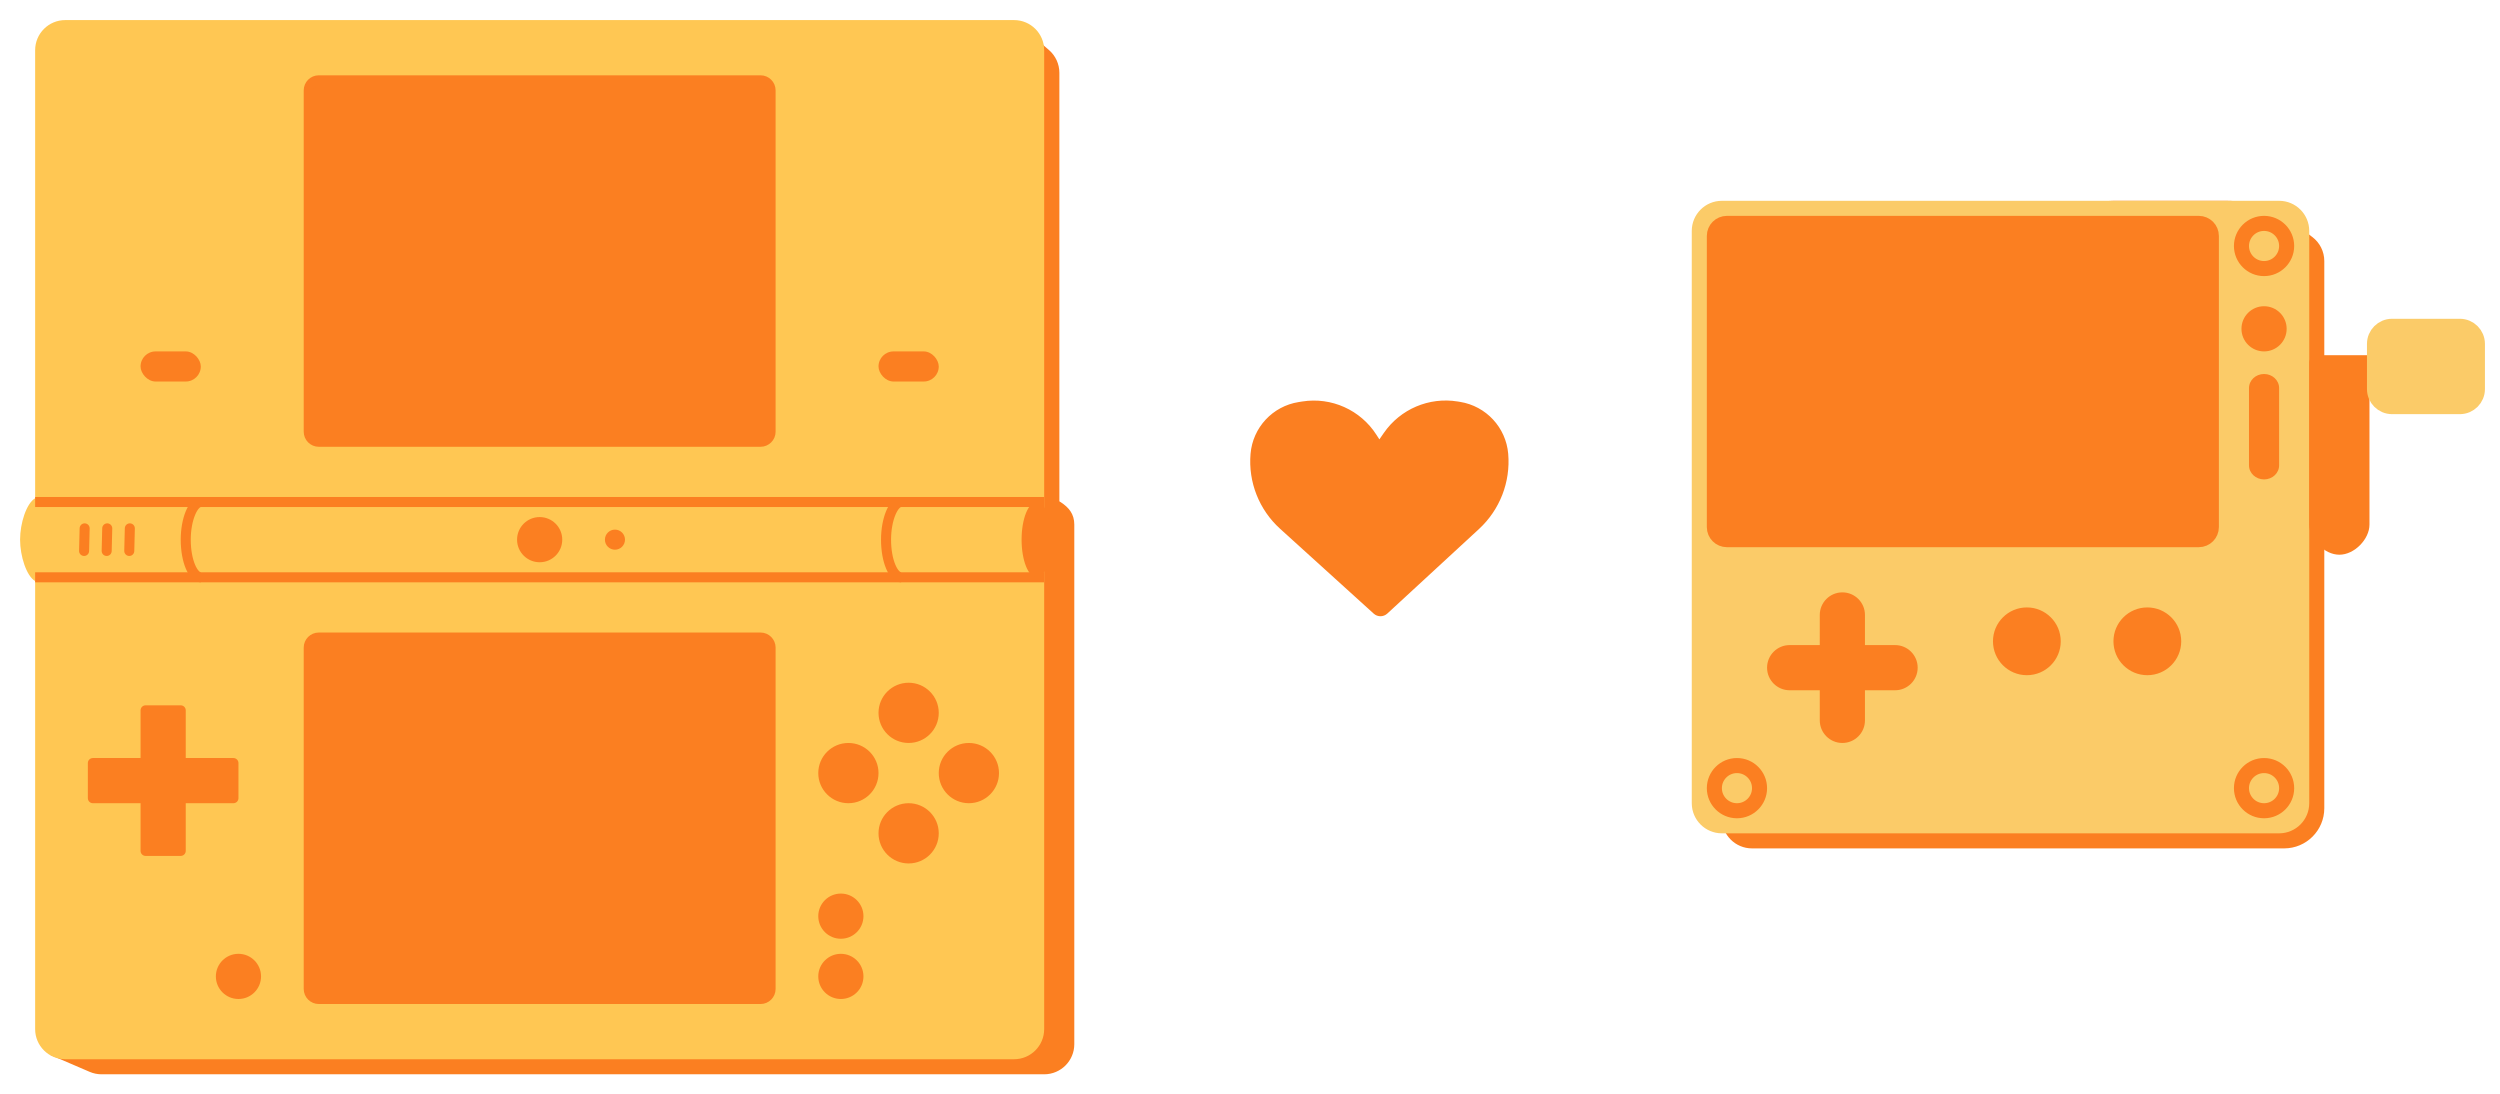 <?xml version="1.0" encoding="UTF-8"?>
<svg width="249px" height="109px" viewBox="0 0 249 109" version="1.1" xmlns="http://www.w3.org/2000/svg" xmlns:xlink="http://www.w3.org/1999/xlink">
    <title>website/src/icons/icon_footer</title>
    <g id="website/src/icons/icon_footer" stroke="none" stroke-width="1" fill="none" fill-rule="evenodd">
        <g id="Group" transform="translate(2, 2)">
            <rect id="Rectangle-Copy-157" fill="#C8CCE2" x="214.5" y="18.75" width="6.75" height="7.5" rx="1"></rect>
            <path d="M172.385,19.389 L208.5,18 L208.5,18 L219.75,18 C222.184,18 224.553,18.79 226.5,20.25 L228.3,21.6 C229.055,22.167 229.5,23.056 229.5,24 L229.5,78.5 C229.5,80.709 227.709,82.5 225.5,82.5 L172.5,82.5 C170.843,82.5 169.5,81.157 169.5,79.5 L169.5,22.387 C169.5,20.775 170.774,19.451 172.385,19.389 Z" id="Rectangle-Copy-32" fill="#FB7F21"></path>
            <path d="M169.5,18 L225,18 C226.657,18 228,19.343 228,21 L228,78 C228,79.657 226.657,81 225,81 L169.5,81 C167.843,81 166.5,79.657 166.5,78 L166.5,21 C166.5,19.343 167.843,18 169.5,18 Z" id="Rectangle-Copy-31" fill="#FBCB68"></path>
            <path d="M217,20.25 C217.345,20.25 217.658,20.39 217.884,20.616 C218.11,20.842 218.25,21.155 218.25,21.5 L218.25,50.5 C218.25,50.845 218.11,51.158 217.884,51.384 C217.658,51.61 217.345,51.75 217,51.75 L170,51.75 C169.655,51.75 169.342,51.61 169.116,51.384 C168.89,51.158 168.75,50.845 168.75,50.5 L168.75,21.5 C168.75,21.155 168.89,20.842 169.116,20.616 C169.342,20.39 169.655,20.25 170,20.25 Z" id="Rectangle-Copy-159" stroke="#FB7F21" stroke-width="1.5" fill="#FB7F21"></path>
            <path d="M223.5,35.25 C224.328,35.25 225,35.877 225,36.65 L225,44.35 C225,45.123 224.328,45.75 223.5,45.75 C222.672,45.75 222,45.123 222,44.35 L222,36.65 C222,35.877 222.672,35.25 223.5,35.25 Z" id="Rectangle-Copy-160" fill="#FB7F21"></path>
            <path d="M228.75,33.375 L234.75,33.375 C234.336,33.375 234,33.711 234,34.125 L234,50.25 C234,51.7 232.5,53.25 231,53.25 C229.5,53.25 228,51.7 228,50.25 L228,34.125 C228,33.711 228.336,33.375 228.75,33.375 Z" id="Rectangle-Copy-12" fill="#FB7F21"></path>
            <path d="M236.25,30.75 L243,30.75 C243.828,30.75 244.5,31.422 244.5,32.25 L244.5,36.75 C244.5,37.578 243.828,38.25 243,38.25 L236.25,38.25 C235.422,38.25 234.75,37.578 234.75,36.75 L234.75,32.25 C234.75,31.422 235.422,30.75 236.25,30.75 Z" id="Rectangle-Copy-17" stroke="#FBCB68" stroke-width="2" fill="#FBCB68"></path>
            <path d="M181.5,57 C182.743,57 183.75,58.007 183.75,59.25 L183.749,62.25 L186.75,62.25 C187.993,62.25 189,63.257 189,64.5 C189,65.743 187.993,66.75 186.75,66.75 L183.749,66.75 L183.75,69.75 C183.75,70.993 182.743,72 181.5,72 C180.257,72 179.25,70.993 179.25,69.75 L179.249,66.75 L176.25,66.75 C175.007,66.75 174,65.743 174,64.5 C174,63.257 175.007,62.25 176.25,62.25 L179.249,62.25 L179.25,59.25 C179.25,58.007 180.257,57 181.5,57 Z M211.875,65.25 C213.739,65.25 215.25,63.739 215.25,61.875 C215.25,60.011 213.739,58.5 211.875,58.5 C210.011,58.5 208.5,60.011 208.5,61.875 C208.5,63.739 210.011,65.25 211.875,65.25 Z M199.875,65.25 C201.739,65.25 203.25,63.739 203.25,61.875 C203.25,60.011 201.739,58.5 199.875,58.5 C198.011,58.5 196.5,60.011 196.5,61.875 C196.5,63.739 198.011,65.25 199.875,65.25 Z" id="Combined-Shape" fill="#FB7F21"></path>
            <path d="M127.349,38.045 L127.706,37.988 C130.608,37.529 133.505,38.83 135.091,41.303 L135.386,41.762 L135.386,41.762 L135.834,41.115 C137.475,38.744 140.333,37.527 143.18,37.988 L143.426,38.028 C146.02,38.448 147.996,40.58 148.218,43.199 C148.456,46.011 147.382,48.775 145.308,50.688 L136.173,59.113 C135.792,59.464 135.207,59.467 134.823,59.119 L125.49,50.659 C123.402,48.766 122.316,46.008 122.554,43.199 C122.775,40.582 124.754,38.455 127.349,38.045 Z" id="Rectangle-Copy-150" fill="#FB7F21"></path>
            <path d="M223.5,20.25 C224.121,20.25 224.684,20.502 225.091,20.909 C225.498,21.316 225.75,21.879 225.75,22.5 C225.75,23.121 225.498,23.684 225.091,24.091 C224.684,24.498 224.121,24.75 223.5,24.75 C222.879,24.75 222.316,24.498 221.909,24.091 C221.502,23.684 221.25,23.121 221.25,22.5 C221.25,21.879 221.502,21.316 221.909,20.909 C222.316,20.502 222.879,20.25 223.5,20.25 Z" id="Oval-Copy-4" stroke="#FB7F21" stroke-width="1.5"></path>
            <circle id="Oval-Copy-16" fill="#FB7F21" cx="223.5" cy="30.75" r="2.25"></circle>
            <path d="M100.905,1.621 L102.479,2.986 C103.137,3.556 103.514,4.383 103.514,5.253 L103.513,47.933 L103.619,48 C104.487,48.55 105,49.222 105,50.25 L105,102 C105,103.657 103.657,105 102,105 L8.118,105 C7.71,105 7.307,104.917 6.932,104.756 L3,103.065 L100.905,48.331 L100.905,1.621 Z" id="Path" fill="#FB7F21"></path>
            <circle id="Oval-Copy-5" stroke="#FB7F21" stroke-width="1.5" cx="223.5" cy="76.5" r="2.25"></circle>
            <circle id="Oval-Copy-12" stroke="#FB7F21" stroke-width="1.5" cx="171" cy="76.5" r="2.25"></circle>
            <path d="M99,0 C100.657,0 102,1.343 102,3 L102,100.5 C102,102.157 100.657,103.5 99,103.5 L4.5,103.5 C2.843,103.5 1.5,102.157 1.5,100.5 L1.5,55.875 C0.626,55.36 0,53.383 0,51.75 C0,50.117 0.626,48.14 1.5,47.625 L1.5,3 C1.5,1.343 2.843,0 4.5,0 L99,0 Z" id="Path" fill="#FFC753"></path>
            <path d="M29.75,6 L73.75,6 C74.302,6 74.75,6.448 74.75,7 L74.75,41 C74.75,41.552 74.302,42 73.75,42 L29.75,42 C29.198,42 28.75,41.552 28.75,41 L28.75,7 C28.75,6.448 29.198,6 29.75,6 Z" id="Rectangle-Copy-23" stroke="#FB7F21" fill="#FB7F21"></path>
            <path d="M29.75,61.5 L73.75,61.5 C74.302,61.5 74.75,61.948 74.75,62.5 L74.75,96.5 C74.75,97.052 74.302,97.5 73.75,97.5 L29.75,97.5 C29.198,97.5 28.75,97.052 28.75,96.5 L28.75,62.5 C28.75,61.948 29.198,61.5 29.75,61.5 Z" id="Rectangle-Copy-24" stroke="#FB7F21" fill="#FB7F21"></path>
            <line x1="1.5" y1="48" x2="102" y2="48" id="Rectangle-Copy-18" stroke="#FB7F21"></line>
            <line x1="6.431" y1="50.625" x2="6.375" y2="52.875" id="Rectangle-Copy-153" stroke="#FB7F21" stroke-linecap="round" stroke-linejoin="round"></line>
            <line x1="8.681" y1="50.625" x2="8.625" y2="52.875" id="Rectangle-Copy-154" stroke="#FB7F21" stroke-linecap="round" stroke-linejoin="round"></line>
            <line x1="10.931" y1="50.625" x2="10.875" y2="52.875" id="Rectangle-Copy-155" stroke="#FB7F21" stroke-linecap="round" stroke-linejoin="round"></line>
            <line x1="102" y1="55.5" x2="1.5" y2="55.5" id="Rectangle-Copy-27" stroke="#FB7F21"></line>
            <g id="Group-6" transform="translate(79.5, 66)" fill="#FB7F21">
                <path d="M9,12 C10.657,12 12,13.343 12,15 C12,16.657 10.657,18 9,18 C7.343,18 6,16.657 6,15 C6,13.343 7.343,12 9,12 Z M15,6 C16.657,6 18,7.343 18,9 C18,10.657 16.657,12 15,12 C13.343,12 12,10.657 12,9 C12,7.343 13.343,6 15,6 Z M3,6 C4.657,6 6,7.343 6,9 C6,10.657 4.657,12 3,12 C1.343,12 0,10.657 0,9 C0,7.343 1.343,6 3,6 Z M9,0 C10.657,0 12,1.343 12,3 C12,4.657 10.657,6 9,6 C7.343,6 6,4.657 6,3 C6,1.343 7.343,0 9,0 Z" id="Combined-Shape-Copy-4"></path>
            </g>
            <circle id="Oval-Copy-13" fill="#FB7F21" cx="81.75" cy="89.25" r="2.25"></circle>
            <circle id="Oval-Copy-14" fill="#FB7F21" cx="81.75" cy="95.25" r="2.25"></circle>
            <circle id="Oval-Copy-15" fill="#FB7F21" cx="21.75" cy="95.25" r="2.25"></circle>
            <circle id="Oval-Copy-10" fill="#FB7F21" cx="51.75" cy="51.75" r="2.25"></circle>
            <circle id="Oval-Copy-11" fill="#FB7F21" cx="59.25" cy="51.75" r="1"></circle>
            <rect id="Rectangle-Copy-152" fill="#FB7F21" x="12" y="33" width="6" height="3" rx="1.5"></rect>
            <rect id="Rectangle-Copy-158" fill="#FB7F21" x="85.5" y="33" width="6" height="3" rx="1.5"></rect>
            <path d="M16,68.25 C16.276,68.25 16.5,68.474 16.5,68.75 L16.5,73.5 L21.25,73.5 C21.526,73.5 21.75,73.724 21.75,74 L21.75,77.5 C21.75,77.776 21.526,78 21.25,78 L16.5,78 L16.5,82.75 C16.5,83.026 16.276,83.25 16,83.25 L12.5,83.25 C12.224,83.25 12,83.026 12,82.75 L12,78 L7.25,78 C6.974,78 6.75,77.776 6.75,77.5 L6.75,74 C6.75,73.724 6.974,73.5 7.25,73.5 L12,73.5 L12,68.75 C12,68.474 12.224,68.25 12.5,68.25 L16,68.25 Z" id="Combined-Shape-Copy-3" fill="#FB7F21"></path>
            <ellipse id="Oval-Copy" fill="#FB7F21" cx="101.25" cy="51.75" rx="1.5" ry="3.75"></ellipse>
            <path d="M87.75,48 C87,48 86.25,49.679 86.25,51.75 C86.25,53.937 87,55.5 87.75,55.5" id="Path" stroke="#FB7F21"></path>
            <path d="M18,48 C17.25,48 16.5,49.679 16.5,51.75 C16.5,53.937 17.25,55.5 18,55.5" id="Path-Copy" stroke="#FB7F21"></path>
        </g>
    </g>
</svg>